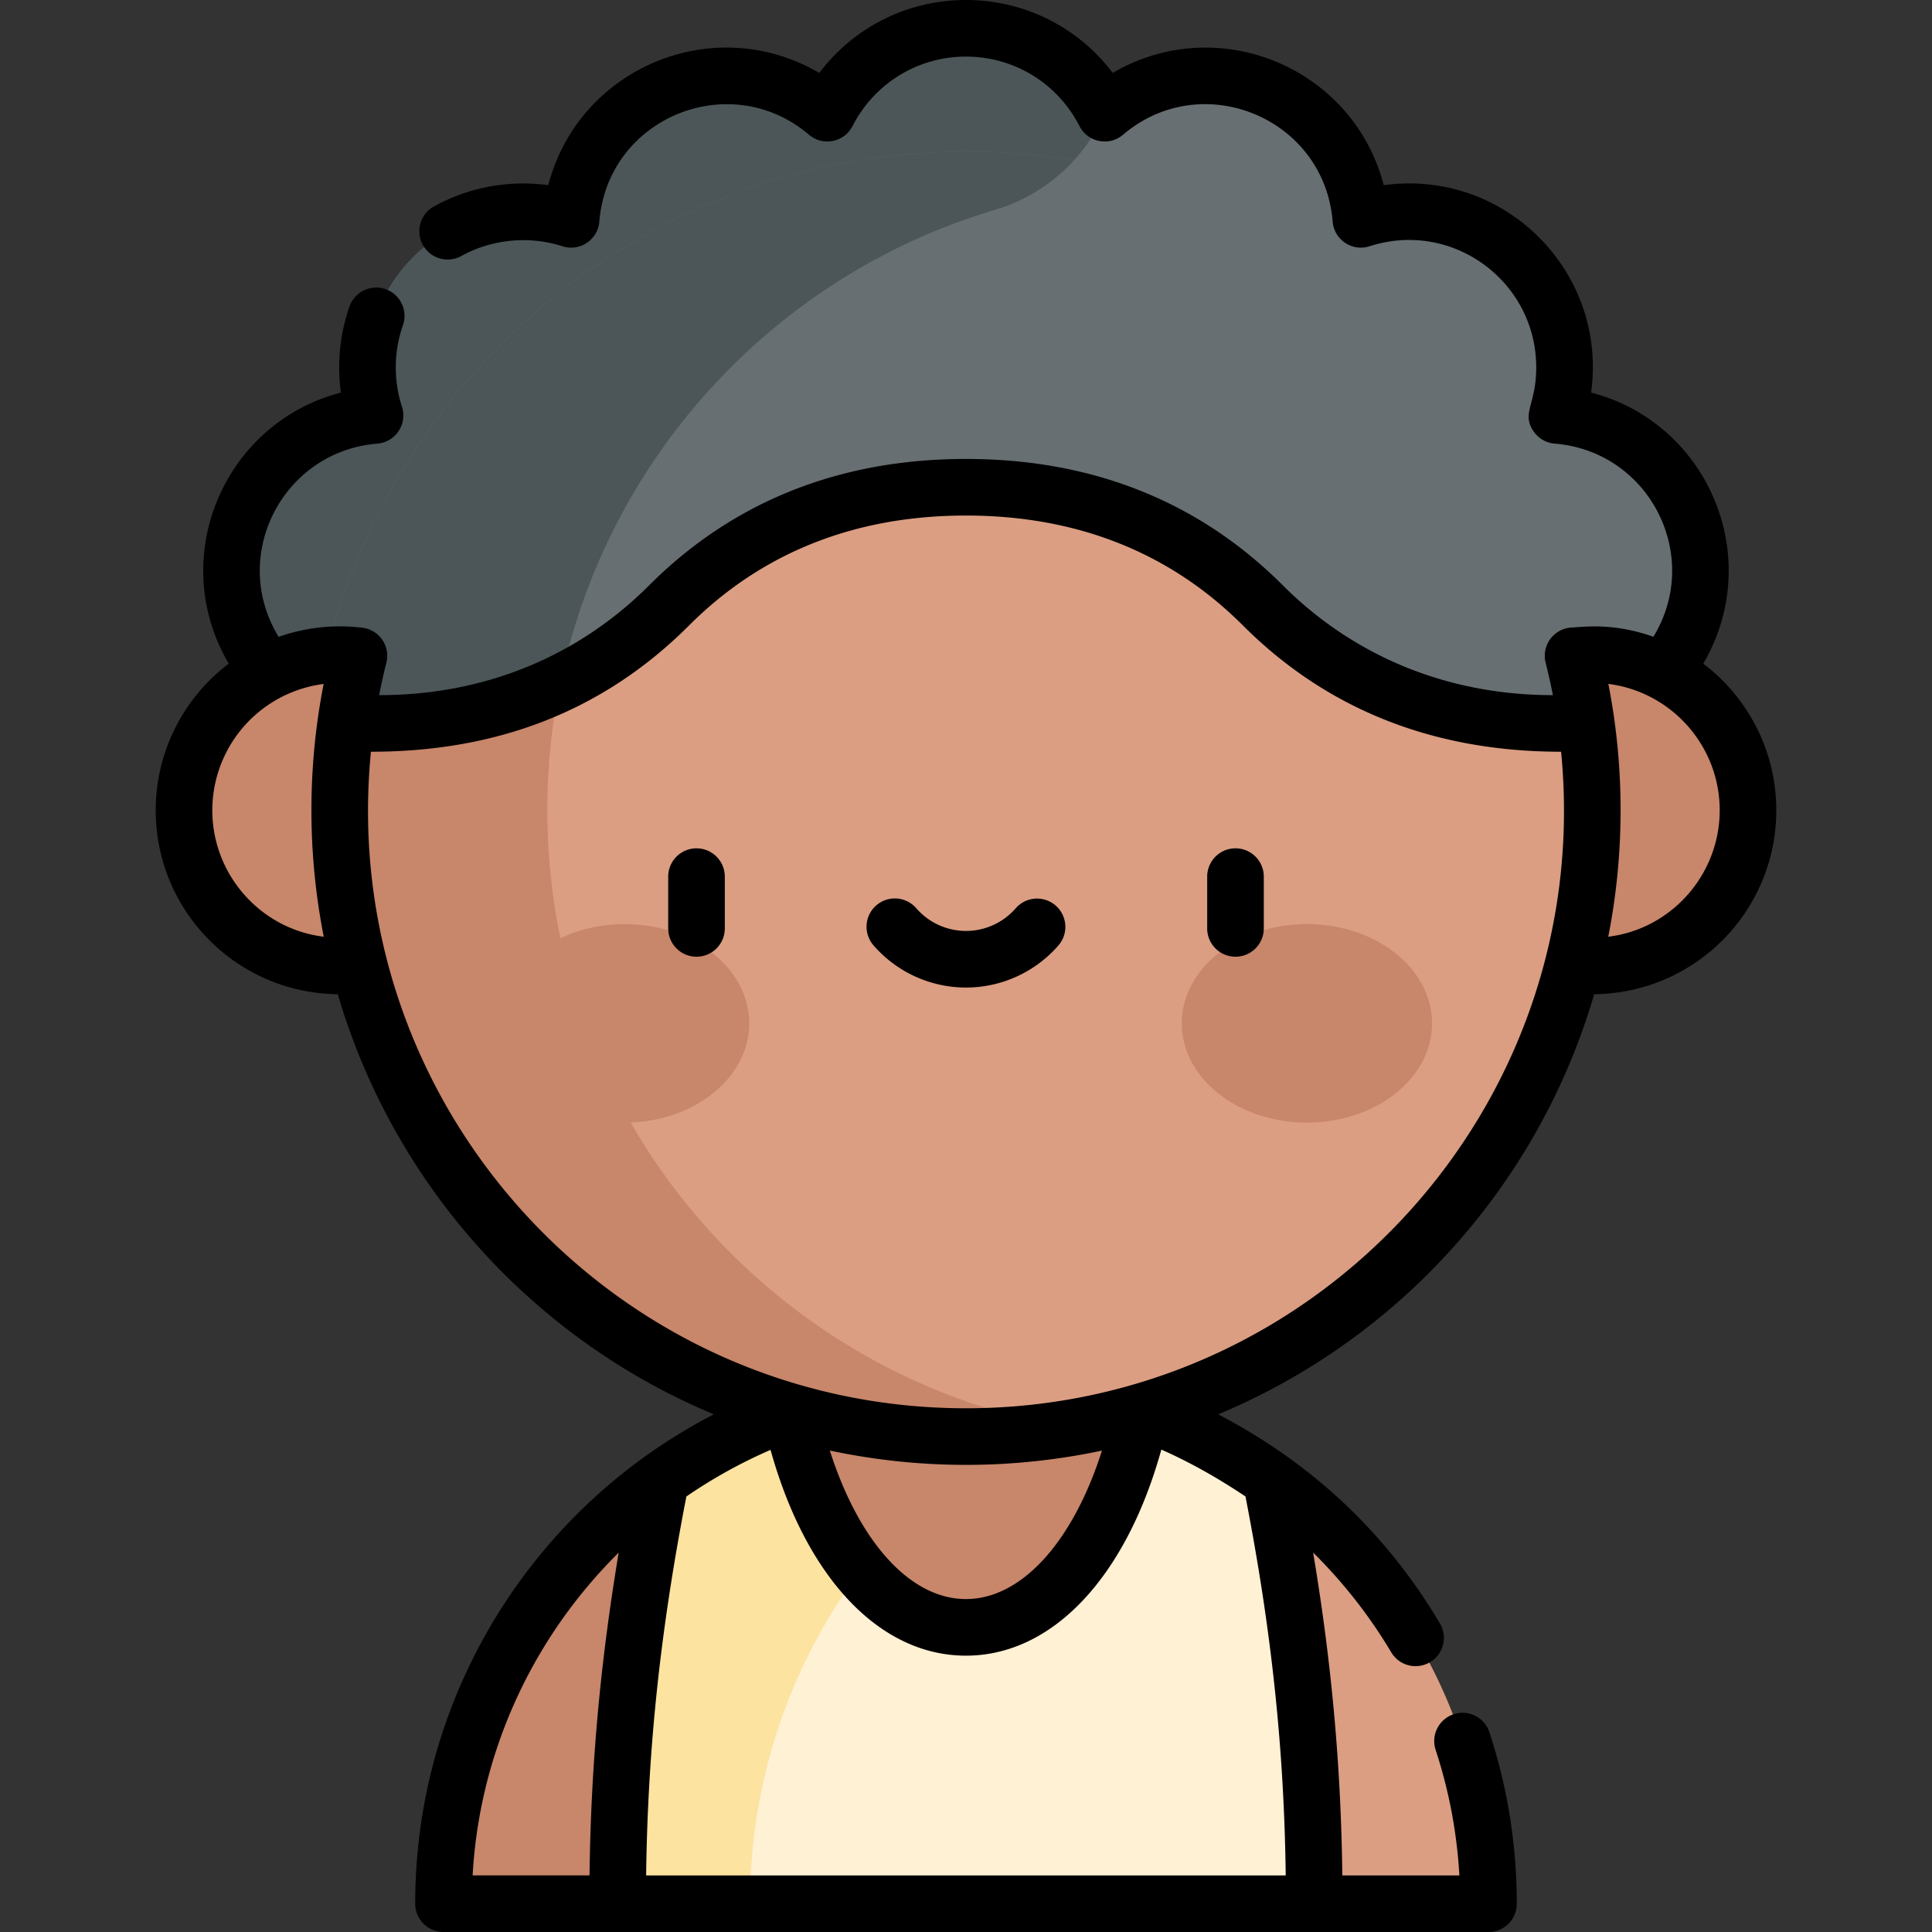 <svg xmlns="http://www.w3.org/2000/svg" version="1.1" xmlns:xlink="http://www.w3.org/1999/xlink" width="512" height="512" x="0" y="0" viewBox="0 0 512 512" style="enable-background:new 0 0 512 512" xml:space="preserve"><rect x="0" y="0" width="512" height="512" fill="#333333" stroke="none"/><g><path fill="#676f72" d="M447.462 135.431c-6.134-14.809-19.898-24.137-34.849-25.34 4.61-14.273 1.26-30.558-10.075-41.893-11.335-11.334-27.62-14.684-41.893-10.074-1.203-14.951-10.53-28.715-25.339-34.85-14.809-6.134-31.137-2.996-42.56 6.724C285.914 16.646 272.03 7.5 256 7.5s-29.914 9.146-36.746 22.499c-11.423-9.721-27.75-12.858-42.56-6.724-14.809 6.135-24.137 19.899-25.339 34.85-14.273-4.61-30.558-1.26-41.893 10.074-11.335 11.336-14.685 27.62-10.075 41.893-14.951 1.203-28.715 10.531-34.849 25.34-11.276 27.222 8.842 57.065 38.107 57.065h306.711c29.279-.001 49.373-29.865 38.106-57.066z" opacity="1" data-original="#676f72"></path><path fill="#4c5659" d="M263.702 55.605a46.02 46.02 0 0 0 29.045-25.607C285.914 16.646 272.03 7.5 256 7.5s-29.914 9.146-36.746 22.499c-11.423-9.721-27.75-12.858-42.56-6.724-14.809 6.135-24.137 19.899-25.339 34.85-14.273-4.61-30.558-1.26-41.893 10.074-11.335 11.336-14.685 27.62-10.075 41.893-14.951 1.203-28.715 10.531-34.849 25.34-11.276 27.223 8.842 57.065 38.107 57.065h43.887c8.745-65.289 55.44-118.562 117.17-136.892z" opacity="1" data-original="#4c5659"></path><path fill="#c8866a" d="M255.999 366.035c-16.328 0-32.001 2.849-46.559 8.063-35.261 12.628-64.869 39.576-80.428 75.259-7.372 16.907-11.475 35.552-11.475 55.143H256V366.035z" opacity="1" data-original="#c8866a"></path><path fill="#db9e82" d="M382.988 449.355c-14.975-34.344-43.809-62.147-80.445-75.263A138.046 138.046 0 0 0 256 366.035V504.5h138.464c0-19.592-4.104-38.238-11.476-55.145z" opacity="1" data-original="#db9e82"></path><path fill="#fff1d4" d="m337.599 395.923-.747-3.755a138.1 138.1 0 0 0-34.309-18.075 138.052 138.052 0 0 0-46.544-8.057c-16.328 0-32.001 2.849-46.559 8.063a138.344 138.344 0 0 0-34.309 18.087c-7.262 36.505-11.436 71.792-11.436 112.315h184.594v-.016a556.693 556.693 0 0 0-10.69-108.562z" opacity="1" data-original="#fff1d4"></path><path fill="#fce3a0" d="M255.999 366.035c-30.219 0-58.155 9.756-80.857 26.142a.067.067 0 0 1-.011.007c-7.262 36.505-11.436 71.792-11.436 112.315h35.042c.068-60.166 35.968-111.937 87.51-135.123a138.503 138.503 0 0 0-30.248-3.341z" opacity="1" data-original="#fce3a0"></path><path fill="#c8866a" d="M209.448 374.087c16.392 76.238 76.685 76.235 93.08 0L256 349.055z" opacity="1" data-original="#c8866a"></path><g fill="#c8866a"><circle cx="90.027" cy="214.737" r="41.264" fill="#c8866a" opacity="1" data-original="#c8866a"></circle><circle cx="421.973" cy="214.737" r="41.264" fill="#c8866a" opacity="1" data-original="#c8866a"></circle></g><path fill="#db9e82" d="M302.528 374.087c69.015-20.118 119.445-83.841 119.445-159.35 0-82.294-59.891-150.599-138.464-163.705a167.061 167.061 0 0 0-27.51-2.269c-91.662 0-165.971 74.309-165.971 165.974 0 75.509 50.43 139.232 119.444 159.35 14.764 4.304 30.374 6.621 46.528 6.621 9.373 0 18.562-.78 27.51-2.276a165.308 165.308 0 0 0 19.018-4.345z" opacity="1" data-original="#db9e82"></path><path fill="#c8866a" d="M145.046 214.737c0-82.292 59.894-150.597 138.463-163.705a167.061 167.061 0 0 0-27.51-2.269c-91.662 0-165.971 74.309-165.971 165.974 0 91.663 74.31 165.971 165.971 165.971 9.373 0 18.561-.783 27.51-2.276-78.569-13.108-138.463-81.406-138.463-163.695z" opacity="1" data-original="#c8866a"></path><g fill="#c8866a"><ellipse cx="165.518" cy="271.199" rx="33.03" ry="26.304" fill="#c8866a" opacity="1" data-original="#c8866a"></ellipse><ellipse cx="346.347" cy="271.199" rx="33.165" ry="26.304" fill="#c8866a" opacity="1" data-original="#c8866a"></ellipse></g><path fill="#676f72" d="M388.725 101.366c-26.671-31.197-63.536-52.077-103.805-58.794a176.345 176.345 0 0 0-28.921-2.386c-79.632 0-146.969 53.607-167.847 126.626l6.972 6.972a165.187 165.187 0 0 0-3.5 17.933h10.158a106.844 106.844 0 0 0 75.555-31.296c19.757-19.757 45.786-31.296 78.663-31.296s58.905 11.539 78.663 31.296a106.852 106.852 0 0 0 75.555 31.296h10.168a165.198 165.198 0 0 0-3.505-17.933h.002l6.935-6.935c-6.825-23.934-18.709-46.321-35.093-65.483z" opacity="1" data-original="#676f72"></path><path fill="#4c5659" d="M263.702 55.605a46.032 46.032 0 0 0 20.893-13.085 176.3 176.3 0 0 0-28.596-2.335c-79.632 0-146.969 53.608-167.847 126.626l6.972 6.972a165.187 165.187 0 0 0-3.5 17.933h10.158c16.34 0 32.288-3.757 46.71-10.767 12.404-59.97 57.161-108.108 115.21-125.344z" opacity="1" data-original="#4c5659"></path><path d="M184.582 224.815a7.5 7.5 0 0 0-7.5 7.5v13.724c0 4.143 3.358 7.5 7.5 7.5s7.5-3.357 7.5-7.5v-13.724a7.5 7.5 0 0 0-7.5-7.5zM327.418 224.815a7.5 7.5 0 0 0-7.5 7.5v13.724a7.5 7.5 0 0 0 7.5 7.5c4.143 0 7.5-3.357 7.5-7.5v-13.724a7.5 7.5 0 0 0-7.5-7.5zM279.757 239.977a7.5 7.5 0 0 0-10.582.727c-3.326 3.816-8.128 6.005-13.175 6.005s-9.849-2.188-13.175-6.005a7.5 7.5 0 1 0-11.308 9.855c6.175 7.086 15.099 11.149 24.483 11.149s18.308-4.063 24.483-11.149a7.5 7.5 0 0 0-.726-10.582z" fill="#000000" opacity="1" data-original="#000000"></path><path d="M451.377 175.867c16.485-28.089 1.323-63.784-29.718-71.832 4.396-32.018-22.901-59.357-54.958-54.958-8.075-31.147-43.849-46.125-71.822-29.754C285.758 7.233 271.503 0 256 0s-29.757 7.233-38.879 19.323c-28.011-16.39-63.754-1.365-71.822 29.754-10.538-1.446-21.201.591-30.312 5.645a7.499 7.499 0 0 0-2.92 10.196 7.498 7.498 0 0 0 10.197 2.921c8.055-4.47 17.988-5.42 26.786-2.579 4.616 1.486 9.393-1.726 9.781-6.535 2.222-27.625 34.7-40.768 55.562-23.015 3.684 3.134 9.335 2.008 11.538-2.296C231.742 22.056 243.264 15 256 15s24.258 7.056 30.07 18.414c2.208 4.314 7.863 5.422 11.538 2.296 20.95-17.83 53.349-4.496 55.563 23.015.386 4.809 5.164 8.022 9.78 6.536 21.929-7.087 44.164 9.296 44.164 32.101 0 5.177-1.07 8.226-1.648 10.639-.535 2.237-.647 3.927.911 6.258a7.5 7.5 0 0 0 5.634 3.309c25.077 2.016 39.244 29.689 26.157 51.183-10.413-3.679-18.051-2.674-21.508-2.454-4.777.14-8.23 4.681-7.047 9.343a158.388 158.388 0 0 1 1.914 8.579c-28.972 0-53.515-11.049-71.563-29.101-22.224-22.223-50.474-33.491-83.966-33.491s-61.742 11.269-83.966 33.492c-18.357 18.357-42.89 29.1-71.559 29.1a157.061 157.061 0 0 1 1.919-8.576c1.11-4.374-1.872-8.734-6.351-9.287a48.838 48.838 0 0 0-22.199 2.416c-13.198-21.626 1.212-49.198 26.144-51.203 4.822-.387 8.023-5.18 6.536-9.781a33.94 33.94 0 0 1 .256-21.604 7.5 7.5 0 0 0-4.602-9.557 7.496 7.496 0 0 0-9.556 4.602 48.936 48.936 0 0 0-2.281 22.81c-30.929 8.018-46.279 43.638-29.717 71.838a48.7 48.7 0 0 0-19.36 38.863c0 26.502 21.269 48.439 48.254 48.731 14.543 49.674 50.891 90.967 99.638 111.34-31.078 16.099-54.096 41.914-67.019 71.551-8.029 18.415-12.101 37.977-12.101 58.141a7.5 7.5 0 0 0 7.5 7.5h276.928c4.143 0 7.5-3.357 7.5-7.5 0-15.507-2.44-30.793-7.254-45.436a7.496 7.496 0 0 0-9.467-4.783 7.499 7.499 0 0 0-4.783 9.467 130.01 130.01 0 0 1 6.291 33.252h-31.02c-.357-28.871-2.813-56.153-7.734-85.558 8.009 7.927 15.026 16.867 20.752 26.528a7.501 7.501 0 0 0 12.904-7.648c-14.568-24.581-34.424-42.756-58.81-55.508 47.978-20.043 84.843-60.828 99.636-111.338 26.794-.289 48.258-22.057 48.258-48.74.001-15.855-7.607-29.96-19.359-38.872zM56.263 214.736a33.78 33.78 0 0 1 11.41-25.286 33.774 33.774 0 0 1 18.096-8.192 174.041 174.041 0 0 0 .027 66.982c-16.75-2.042-29.533-16.46-29.533-33.504zM156.232 497h-30.985c.871-15.439 4.439-30.425 10.64-44.646 6.681-15.324 16.244-29.189 28.078-40.896-4.92 29.392-7.375 56.67-7.733 85.542zm173.833-100.422c6.893 35.424 10.237 66.827 10.665 100.426H171.231c.429-33.599 3.773-65.002 10.667-100.418a132.588 132.588 0 0 1 22.308-12.355c9.396 33.816 28.884 54.538 51.769 54.537h.011c22.901-.006 42.396-20.757 51.784-54.615 7.366 3.272 14.506 7.232 22.295 12.425zm-110.147-12.167a173.61 173.61 0 0 0 36.081 3.797c12.231 0 24.297-1.297 36.035-3.785-7.705 24.201-21.309 39.341-36.051 39.345h-.006c-14.744 0-28.355-15.146-36.059-39.357zm36.081-11.203c-93.531 0-166.827-80.742-157.699-173.991 32.418 0 60.947-10.099 84.341-33.493 19.309-19.309 43.99-29.099 73.359-29.099s54.051 9.79 73.359 29.098c21.362 21.366 49.176 33.494 84.347 33.494 9.136 93.383-64.293 173.991-157.707 173.991zm170.207-124.967a173.942 173.942 0 0 0 .024-67.001c16.615 2.1 29.507 16.32 29.507 33.496 0 17.012-12.756 31.46-29.531 33.505z" fill="#000000" opacity="1" data-original="#000000"></path></g></svg>
